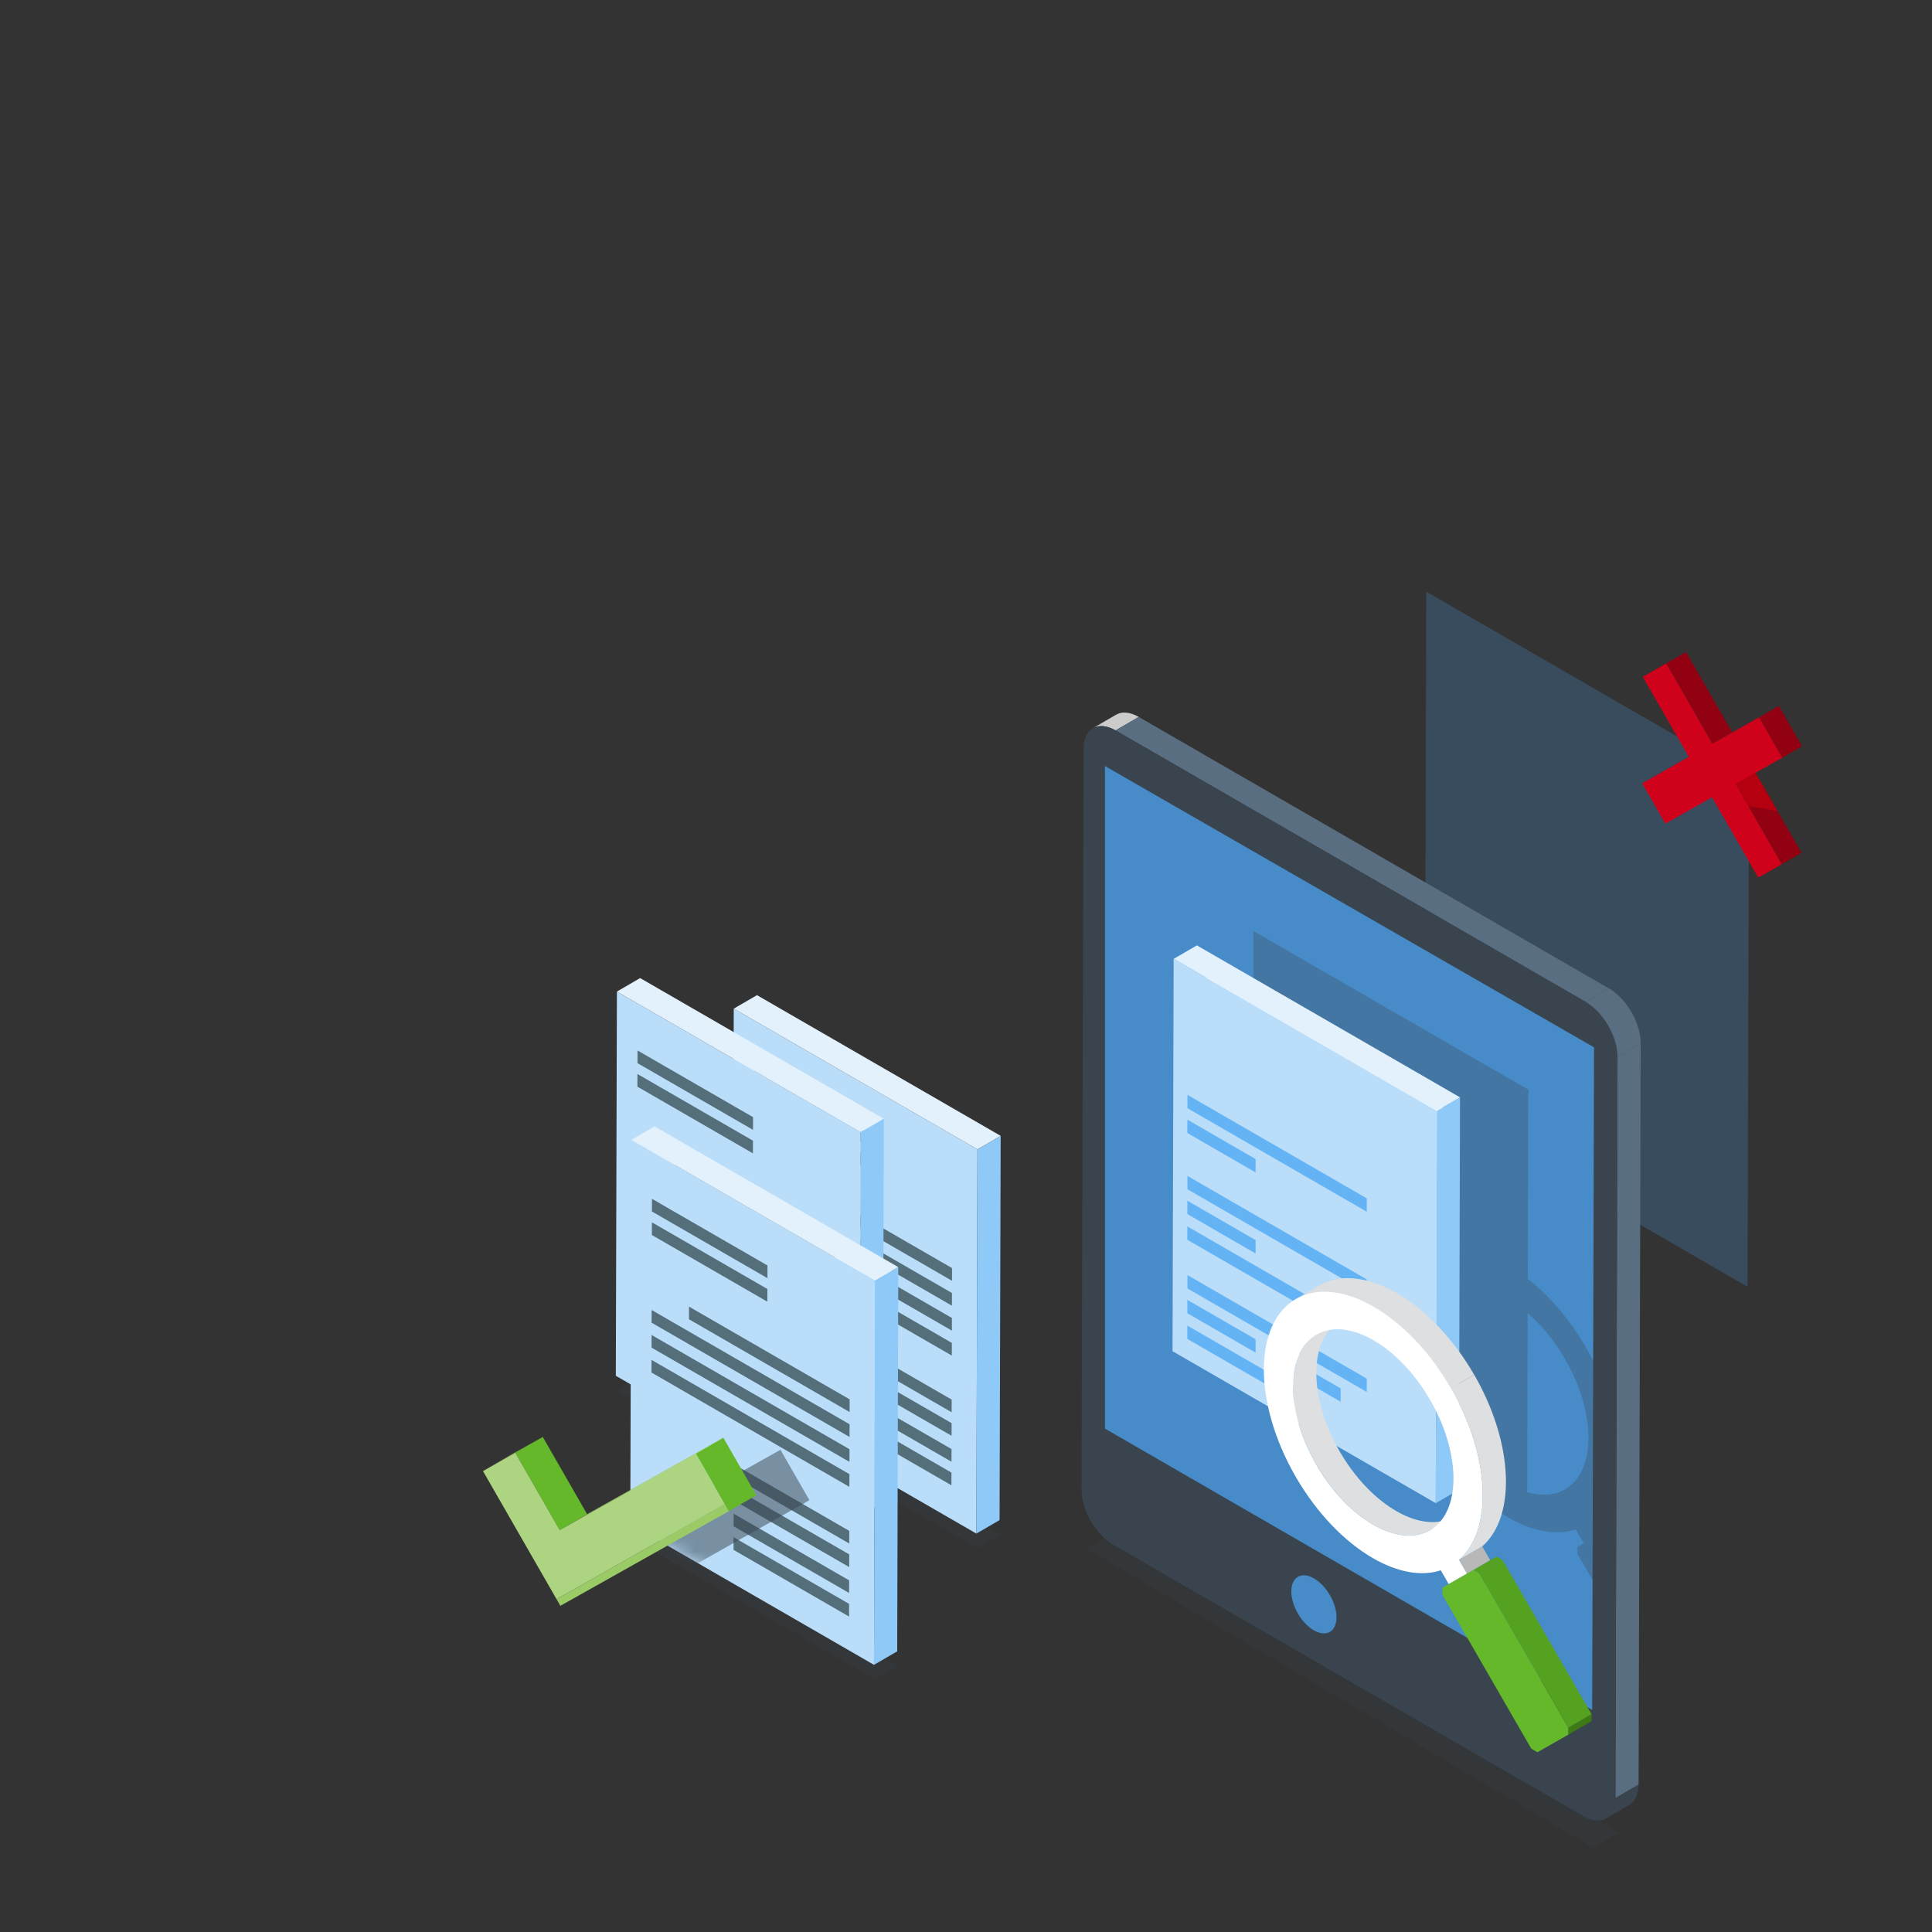 <svg width="160" height="160" viewBox="0 0 160 160" fill="none" xmlns="http://www.w3.org/2000/svg">
<rect x="0" y="0" width="160" height="160" fill="#333333" stroke="none"/>
<mask id="mask0_647:2" style="mask-type:alpha" maskUnits="userSpaceOnUse" x="0" y="0" width="160" height="160">
<rect width="160" height="160" fill="white"/>
</mask>
<g mask="url(#mask0_647:2)">
<path opacity="0.25" d="M60.766 116.531L62.689 115.414L82.871 127.067L80.949 128.184L60.766 116.531Z" fill="#39444F"/>
<path opacity="0.25" d="M51.09 115.117L53.013 114L73.195 125.653L71.273 126.771L51.09 115.117Z" fill="#39444F"/>
<path opacity="0.25" d="M52.288 127.402L54.207 126.284L74.39 137.937L72.471 139.055L52.288 127.402Z" fill="#39444F"/>
<path d="M60.766 83.531L80.949 95.184L80.859 127.004L60.676 115.351L60.766 83.531Z" fill="#BADDF9"/>
<path d="M60.767 83.531L62.689 82.414L82.872 94.067L80.95 95.184L60.767 83.531Z" fill="#E3F1FC"/>
<path d="M80.949 95.184L82.872 94.067L82.781 125.887L80.859 127.004L80.949 95.184Z" fill="#8FC9F7"/>
<path d="M78.795 121.955L78.792 123.005L69.228 117.483L69.232 116.433L78.795 121.955Z" fill="#546E7A"/>
<path d="M78.843 105.018L78.84 106.068L65.535 98.385L65.538 97.338L78.843 105.018Z" fill="#546E7A"/>
<path d="M78.808 117.859L78.805 118.906L69.238 113.384L69.241 112.337L78.808 117.859Z" fill="#546E7A"/>
<path d="M78.814 115.911L78.811 116.958L69.245 111.435L69.248 110.386L78.814 115.911Z" fill="#546E7A"/>
<path d="M78.834 109.149L78.83 110.196L62.437 100.732L62.441 99.686L78.834 109.149Z" fill="#546E7A"/>
<path d="M78.837 107.082L78.834 108.132L62.444 98.668L62.447 97.618L78.837 107.082Z" fill="#546E7A"/>
<path d="M78.802 120.007L78.798 121.054L69.235 115.531V114.485L78.802 120.007Z" fill="#546E7A"/>
<path d="M78.827 111.213L78.824 112.263L62.431 102.796L62.434 101.75L78.827 111.213Z" fill="#546E7A"/>
<path d="M72.033 95.88L72.03 96.929L62.463 91.407L62.466 90.357L72.033 95.88Z" fill="#546E7A"/>
<path d="M72.037 93.931L72.034 94.981L62.471 89.459L62.474 88.409L72.037 93.931Z" fill="#546E7A"/>
<path d="M51.09 82.117L71.273 93.77L71.183 125.591L51 113.937L51.09 82.117Z" fill="#BADDF9"/>
<path d="M51.091 82.117L53.013 81L73.196 92.653L71.274 93.77L51.091 82.117Z" fill="#E3F1FC"/>
<path d="M71.273 93.77L73.195 92.653L73.105 124.473L71.183 125.591L71.273 93.77Z" fill="#8FC9F7"/>
<path d="M69.122 120.542L69.119 121.591L59.552 116.069L59.556 115.019L69.122 120.542Z" fill="#546E7A"/>
<path d="M69.167 103.604V104.654L55.862 96.971L55.865 95.925L69.167 103.604Z" fill="#546E7A"/>
<path d="M69.132 116.446L69.129 117.492L59.565 111.97L59.568 110.923L69.132 116.446Z" fill="#546E7A"/>
<path d="M69.138 114.498L69.135 115.544L59.568 110.022L59.572 108.975L69.138 114.498Z" fill="#546E7A"/>
<path d="M69.158 107.736L69.154 108.785L52.761 99.319L52.765 98.272L69.158 107.736Z" fill="#546E7A"/>
<path d="M69.164 105.668L69.161 106.718L52.768 97.255L52.771 96.205L69.164 105.668Z" fill="#546E7A"/>
<path d="M69.125 118.594L69.122 119.643L59.559 114.118L59.562 113.071L69.125 118.594Z" fill="#546E7A"/>
<path d="M69.151 109.8L69.148 110.849L52.755 101.383L52.758 100.336L69.151 109.8Z" fill="#546E7A"/>
<path d="M62.357 94.466L62.354 95.516L52.787 89.993L52.79 88.944L62.357 94.466Z" fill="#546E7A"/>
<path d="M62.364 92.518L62.361 93.568L52.794 88.045L52.798 86.996L62.364 92.518Z" fill="#546E7A"/>
<path d="M52.288 94.402L72.471 106.055L72.381 137.875L52.198 126.222L52.288 94.402Z" fill="#BADDF9"/>
<path d="M52.289 94.402L54.208 93.284L74.391 104.937L72.472 106.055L52.289 94.402Z" fill="#E3F1FC"/>
<path d="M72.471 106.055L74.39 104.937L74.303 136.758L72.381 137.875L72.471 106.055Z" fill="#8FC9F7"/>
<path d="M70.317 132.826L70.314 133.876L60.75 128.353V127.304L70.317 132.826Z" fill="#546E7A"/>
<path d="M70.365 115.889L70.362 116.938L57.057 109.256L57.06 108.209L70.365 115.889Z" fill="#546E7A"/>
<path d="M70.33 128.73L70.326 129.777L60.76 124.254L60.763 123.208L70.33 128.73Z" fill="#546E7A"/>
<path d="M70.333 126.782L70.33 127.828L60.766 122.306L60.77 121.26L70.333 126.782Z" fill="#546E7A"/>
<path d="M70.352 120.02L70.349 121.066L53.959 111.603V110.556L70.352 120.02Z" fill="#546E7A"/>
<path d="M70.359 117.953L70.355 119.002L53.962 109.539L53.966 108.489L70.359 117.953Z" fill="#546E7A"/>
<path d="M70.323 130.878L70.32 131.924L60.753 126.402L60.757 125.356L70.323 130.878Z" fill="#546E7A"/>
<path d="M70.346 122.084L70.343 123.134L53.953 113.667L53.956 112.62L70.346 122.084Z" fill="#546E7A"/>
<path d="M63.552 106.75L63.548 107.8L53.985 102.278L53.988 101.228L63.552 106.75Z" fill="#546E7A"/>
<path d="M63.559 104.802L63.556 105.852L53.989 100.33L53.992 99.28L63.559 104.802Z" fill="#546E7A"/>
<g opacity="0.35">
<path opacity="0.82" d="M118.119 49L144.842 64.43L144.723 106.561L118 91.13L118.119 49Z" fill="#478CC8"/>
</g>
<path d="M136 64.874L137.642 63.921L141.509 61.741L139.867 62.694L136 64.874Z" fill="#920112"/>
<path d="M143.728 64.935L145.37 63.979L149.196 70.625L147.553 71.578L143.728 64.935Z" fill="#920112"/>
<path d="M136.045 56.048L137.688 55.092L139.629 54L137.987 54.953L136.045 56.048Z" fill="#920112"/>
<path d="M137.987 54.953L139.629 54L143.451 60.643L141.809 61.599L137.987 54.953Z" fill="#920112"/>
<path d="M145.679 59.416L147.322 58.463L149.237 61.799L147.595 62.752L145.679 59.416Z" fill="#920112"/>
<path d="M141.809 61.599L143.451 60.643L147.322 58.463L145.679 59.416L141.809 61.599Z" fill="#920112"/>
<path d="M137.987 54.953L141.809 61.599L145.679 59.416L147.595 62.752L143.728 64.935L147.553 71.578L145.608 72.676L141.786 66.03L137.919 68.213L136 64.874L139.867 62.694L136.045 56.048L137.987 54.953Z" fill="#D0021B"/>
<path d="M145.37 63.979L143.728 64.935L144.771 66.742L147.206 67.167L145.37 63.979Z" fill="#B5000F"/>
<path d="M134.933 149.476L133.01 150.593C133.484 150.316 133.777 149.733 133.78 148.899L135.702 147.782C135.702 148.616 135.406 149.199 134.933 149.476Z" fill="#39444F"/>
<path d="M90.506 60.307L92.428 59.19C92.908 58.91 93.572 58.952 94.306 59.373L92.383 60.491C91.653 60.066 90.986 60.027 90.506 60.307Z" fill="#CCCCCC"/>
<path d="M133.954 87.529L135.876 86.412L135.702 147.782L133.783 148.899L133.954 87.529Z" fill="#596E81"/>
<path d="M92.387 60.491L94.306 59.373L133.245 81.859L131.326 82.973L92.387 60.491Z" fill="#596E81"/>
<path d="M131.326 82.973C132.782 83.813 133.96 85.852 133.957 87.529L133.783 148.899C133.78 150.574 132.592 151.25 131.136 150.409L92.197 127.927C90.738 127.084 89.563 125.045 89.566 123.371L89.74 62.001C89.743 60.323 90.928 59.65 92.387 60.491L131.326 82.973Z" fill="#39444F"/>
<path d="M131.326 82.973L133.248 81.856C134.704 82.696 135.882 84.734 135.879 86.412L133.957 87.529C133.96 85.855 132.782 83.817 131.326 82.973Z" fill="#596E81"/>
<path d="M132.012 86.737L131.857 141.609L91.508 118.312V63.44L132.012 86.737Z" fill="#478CC8"/>
<path opacity="0.3" fill-rule="evenodd" clip-rule="evenodd" d="M126.57 90.242L103.808 77.102L103.708 112.985L122.237 123.682C123.095 124.477 123.984 125.14 124.873 125.654C126.86 126.8 128.847 127.203 130.492 126.659L131.155 127.805L131.925 127.367L131.967 112.751C131.774 112.362 131.561 111.969 131.336 111.576C129.977 109.222 128.291 107.285 126.527 105.907L126.57 90.242ZM126.478 123.573L126.519 108.755C127.655 109.733 128.73 111.026 129.616 112.558C132.205 117.034 132.189 121.867 129.587 123.352C128.696 123.859 127.615 123.909 126.478 123.573ZM131.159 127.808L130.634 128.108V128.684L131.919 130.909L131.928 127.37L131.159 127.808Z" fill="#39444F"/>
<path d="M117.747 92.954L117.683 115.51L98.369 104.359L98.434 81.803L117.747 92.954Z" fill="white"/>
<path d="M98.434 81.803L100.356 80.686L119.666 91.837L117.747 92.954L98.434 81.803Z" fill="white"/>
<path d="M117.747 92.954L119.666 91.837L119.605 114.393L117.683 115.51L117.747 92.954Z" fill="white"/>
<path d="M97.197 79.411L118.994 91.995L118.903 124.484L97.104 111.901L97.197 79.411Z" fill="#BADDF9"/>
<path d="M118.994 91.995L120.913 90.877L120.822 123.37L118.9 124.488L118.994 91.995Z" fill="#8FC9F7"/>
<path d="M97.198 79.411L99.12 78.293L120.913 90.877L118.994 91.995L97.198 79.411Z" fill="#E3F1FC"/>
<path d="M108.928 115.897L108.925 117.001L98.328 110.883L98.331 109.779L108.928 115.897Z" fill="#64B4F5"/>
<path d="M103.985 110.912L103.982 112.02L98.331 108.758L98.334 107.65L103.985 110.912Z" fill="#64B4F5"/>
<path d="M111.03 114.982L111.027 116.087L105.376 112.825V111.717L111.03 114.982Z" fill="#64B4F5"/>
<path d="M113.191 114.171L113.188 115.275L98.337 106.704L98.34 105.596L113.191 114.171Z" fill="#64B4F5"/>
<path d="M108.928 107.682L108.925 108.79L98.328 102.672L98.331 101.564L108.928 107.682Z" fill="#64B4F5"/>
<path d="M103.985 102.701L103.982 103.809L98.331 100.544L98.334 99.439L103.985 102.701Z" fill="#64B4F5"/>
<path d="M113.191 105.956L113.188 107.064L98.337 98.489L98.34 97.385L113.191 105.956Z" fill="#64B4F5"/>
<path d="M103.985 95.987L103.982 97.095L98.331 93.833L98.334 92.725L103.985 95.987Z" fill="#64B4F5"/>
<path d="M113.192 99.243L113.189 100.35L98.338 91.776L98.342 90.671L113.192 99.243Z" fill="#64B4F5"/>
<path d="M109.05 110.518L110.972 109.401C108.37 110.886 108.357 115.716 110.943 120.195C112.234 122.432 113.934 124.162 115.634 125.14C117.335 126.123 119.035 126.358 120.336 125.617L118.413 126.734C117.112 127.475 115.409 127.24 113.712 126.258C112.012 125.276 110.315 123.55 109.021 121.312C106.435 116.833 106.448 112 109.05 110.518Z" fill="#DDDFE1"/>
<path d="M120.828 129.182L122.751 128.064L123.414 129.214L121.492 130.331L120.828 129.182Z" fill="#B8B8B8"/>
<path d="M120.162 114.962L122.084 113.845C125.359 119.515 125.575 125.601 122.751 128.064L120.828 129.182C123.652 126.718 123.433 120.632 120.162 114.962Z" fill="#DDDFE1"/>
<path d="M107.343 107.563L109.265 106.445C111.04 105.434 113.364 105.756 115.683 107.096C118.001 108.435 120.32 110.792 122.081 113.845L120.159 114.962C118.394 111.906 116.079 109.552 113.76 108.213C111.442 106.873 109.12 106.551 107.343 107.563Z" fill="#DDDFE1"/>
<path d="M120.162 114.962C123.437 120.633 123.652 126.718 120.828 129.182L121.492 130.331L119.981 131.191L119.318 130.045C117.673 130.589 115.686 130.186 113.699 129.04C111.381 127.7 109.066 125.347 107.301 122.291C103.772 116.179 103.791 109.585 107.343 107.563C109.117 106.551 111.442 106.873 113.76 108.213C116.079 109.552 118.397 111.906 120.162 114.962ZM118.41 126.734C121.012 125.25 121.025 120.42 118.439 115.941C117.148 113.703 115.448 111.974 113.748 110.995C112.047 110.013 110.347 109.778 109.046 110.518C106.445 112.003 106.432 116.833 109.017 121.312C110.309 123.55 112.009 125.279 113.709 126.258C115.409 127.24 117.109 127.475 118.41 126.734Z" fill="white"/>
<path d="M119.46 131.49L121.379 130.373L121.904 130.074L119.981 131.191L119.46 131.49Z" fill="#64B82A"/>
<path d="M119.981 131.191L121.904 130.074L123.414 129.214L121.492 130.331L119.981 131.191Z" fill="#64B82A"/>
<path d="M121.492 130.331L123.414 129.214L123.936 128.914L122.017 130.032L121.492 130.331Z" fill="#64B82A"/>
<path d="M129.883 143.082L131.805 141.965C131.805 142.19 131.805 142.316 131.802 142.541L129.88 143.659C129.883 143.433 129.883 143.305 129.883 143.082Z" fill="#3D7915"/>
<path d="M122.016 130.032L123.939 128.914C124.135 129.027 124.245 129.091 124.441 129.204L122.519 130.321C122.322 130.209 122.213 130.144 122.016 130.032Z" fill="#55A120"/>
<path d="M122.519 130.321L129.883 143.082C129.883 143.308 129.883 143.433 129.88 143.659L127.32 145.114C127.123 145.001 127.014 144.937 126.817 144.824L119.453 132.067C119.453 131.841 119.453 131.716 119.453 131.49L119.978 131.191L121.488 130.331L122.013 130.032C122.213 130.144 122.322 130.209 122.519 130.321Z" fill="#64B82A"/>
<path d="M122.519 130.321L124.438 129.204L131.805 141.965L129.883 143.082L122.519 130.321Z" fill="#55A120"/>
<path d="M108.818 130.716C109.852 131.312 110.686 132.757 110.683 133.946C110.679 135.131 109.839 135.61 108.805 135.015C107.772 134.419 106.938 132.973 106.941 131.788C106.947 130.6 107.788 130.12 108.818 130.716Z" fill="#478CC8"/>
<g opacity="0.25">
<path d="M90 128.231L92.067 127L134 151.773L131.933 153L90 128.231Z" fill="#39444F"/>
</g>
<mask id="mask1_647:2" style="mask-type:alpha" maskUnits="userSpaceOnUse" x="52" y="94" width="21" height="44">
<path d="M52.288 94.402L72.471 106.055L72.381 137.875L52.198 126.222L52.288 94.402Z" fill="#BADDF9"/>
</mask>
<g mask="url(#mask1_647:2)">
<path opacity="0.5" d="M64.633 120.064L53.353 126.395L49.679 120L47 121.51L53.089 132.114L67.032 124.238L64.633 120.064Z" fill="#39444F"/>
</g>
<path d="M40 121.83L42.267 120.51L44.949 119L42.679 120.32L40 121.83Z" fill="#9BCB66"/>
<path d="M42.679 120.32L44.949 119L48.623 125.398L46.353 126.715L42.679 120.32Z" fill="#64B82A"/>
<path d="M46.089 132.434L46.408 132.988L60.367 125.144L60.032 124.558L46.089 132.434Z" fill="#9BCB66"/>
<path d="M57.633 120.385L46.353 126.715L42.679 120.32L40 121.83L46.089 132.434L60.032 124.558L57.633 120.385Z" fill="#ADD481"/>
<path d="M57.633 120.385L59.903 119.064L62.637 123.824L60.367 125.144L57.633 120.385Z" fill="#64B82A"/>
<path d="M46.353 126.715L48.623 125.398L59.903 119.064L57.633 120.385L46.353 126.715Z" fill="#9BCB66"/>
</g>
</svg>
